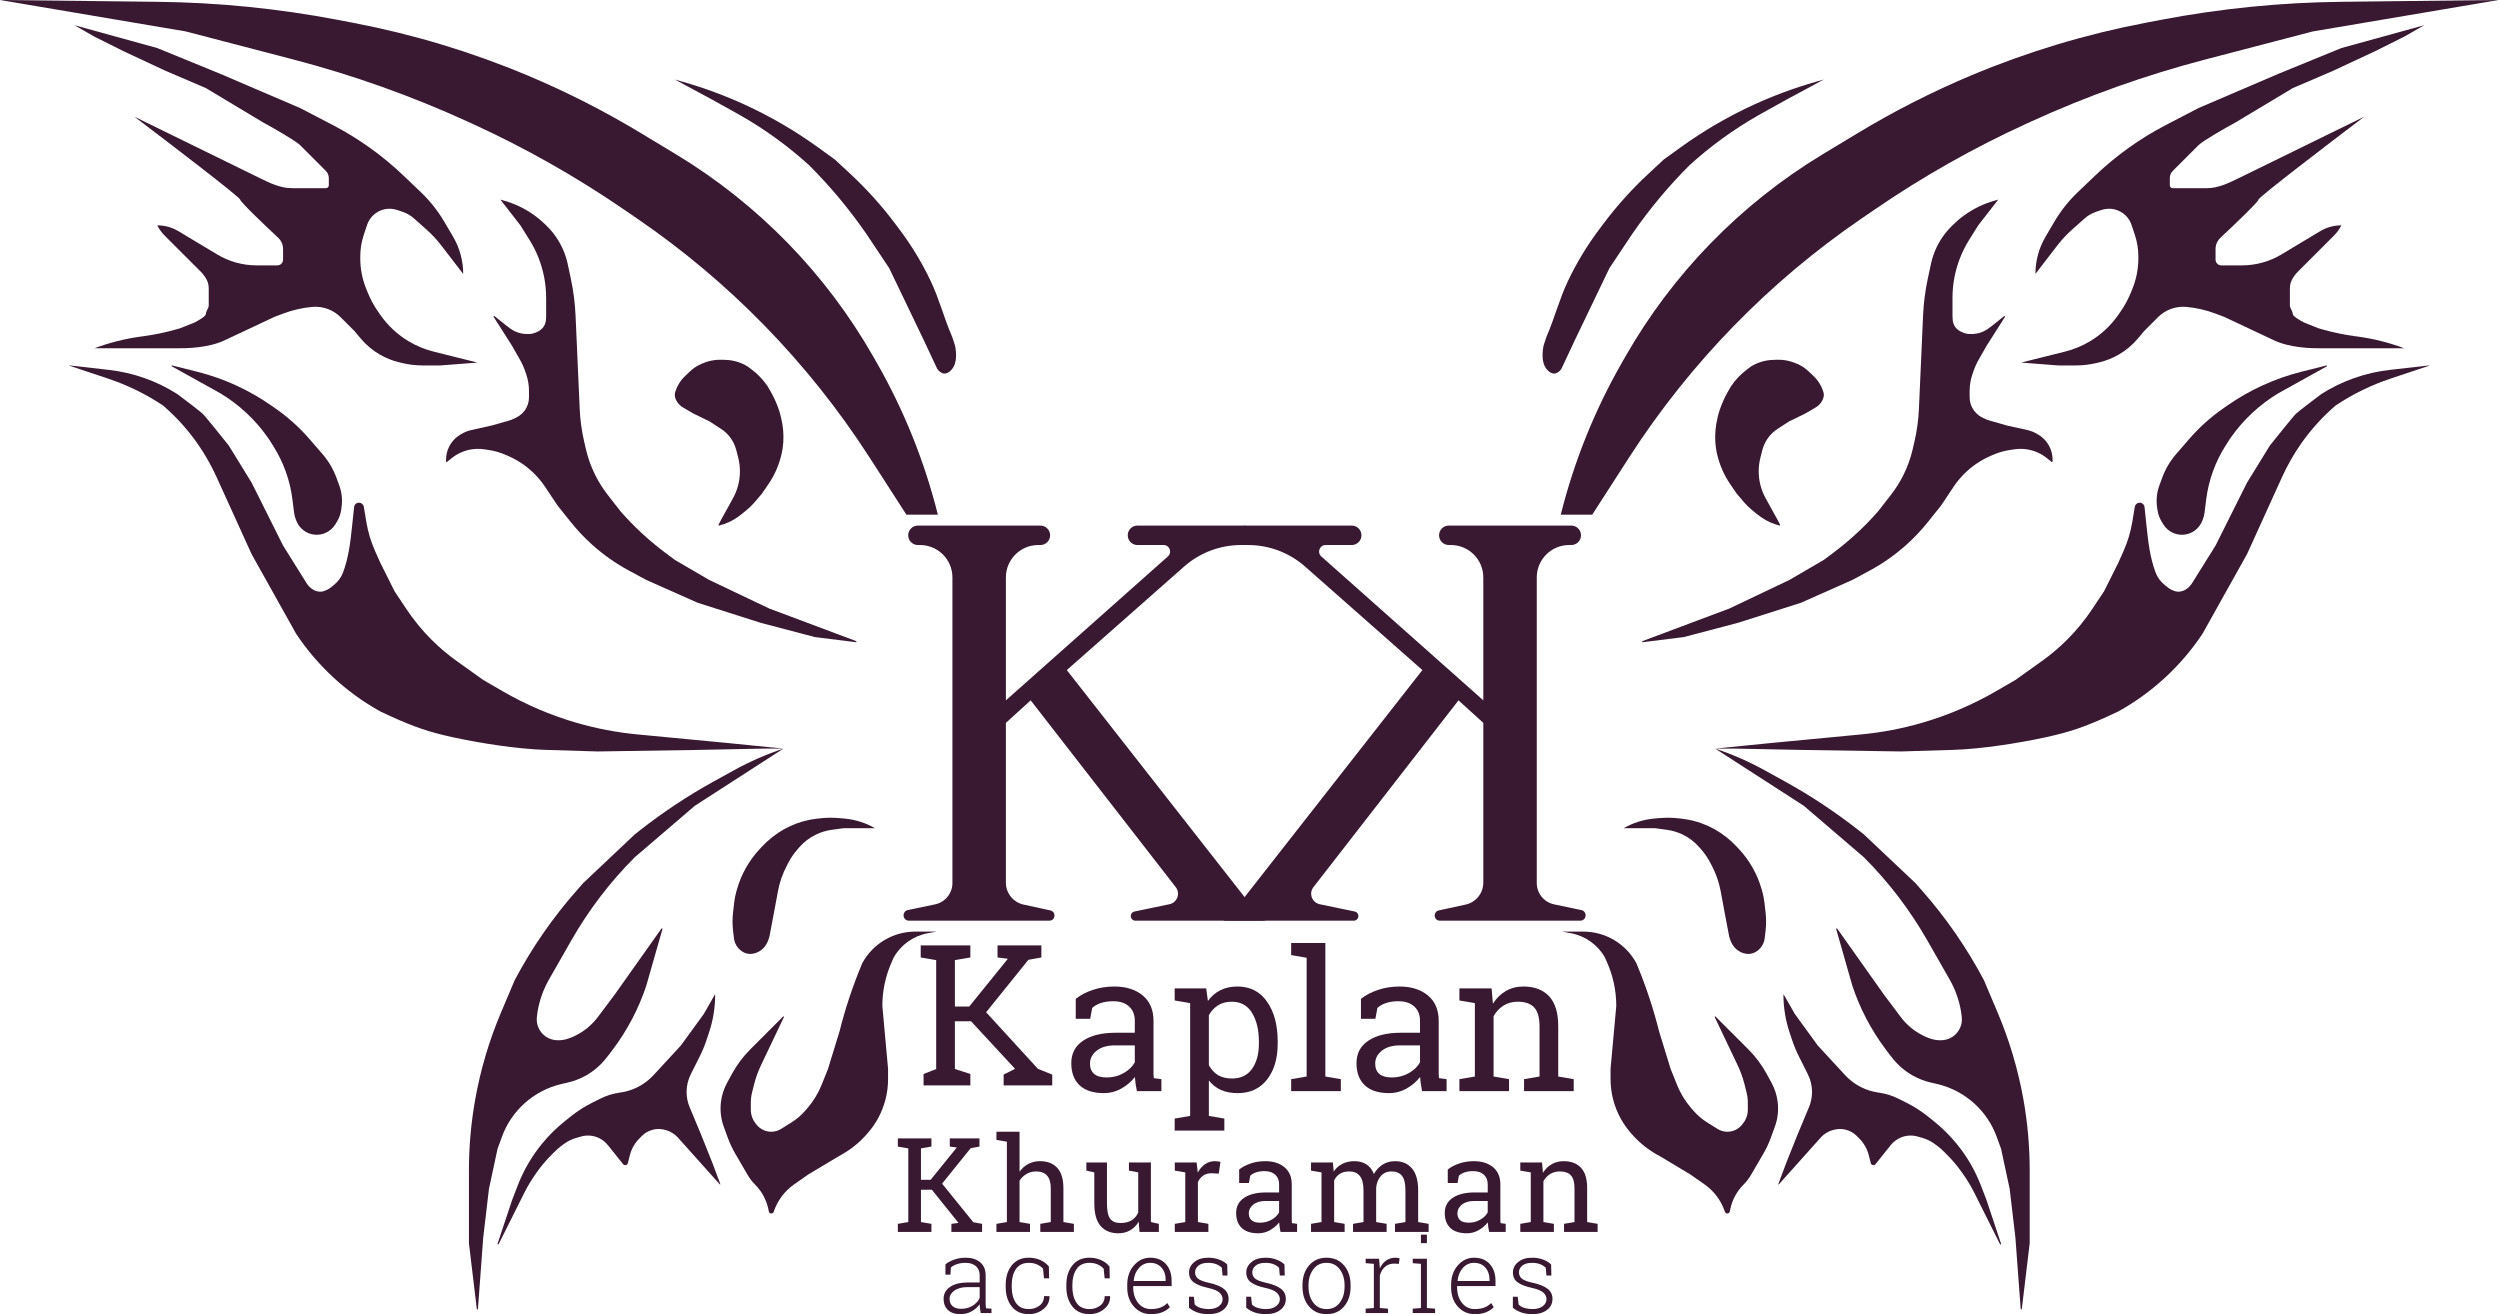<svg width="643" height="338" viewBox="0 0 643 338" fill="none" xmlns="http://www.w3.org/2000/svg">
<path d="M205.046 218.537L205.564 217.941C206.769 216.554 208.244 215.427 209.9 214.633C211.16 214.027 212.506 213.622 213.892 213.433L216.95 213.014H225.032C225.033 213.014 225.035 213.011 225.032 213.009C222.615 211.618 219.922 210.771 217.142 210.528L215.852 210.415C214.137 210.265 212.411 210.292 210.702 210.498L209.91 210.592C208.235 210.794 206.588 211.184 205.001 211.756C202.687 212.588 200.526 213.797 198.605 215.333L198.463 215.449C197.551 216.177 196.695 216.973 195.902 217.829L195.309 218.47C192.615 221.381 190.645 224.886 189.561 228.702L189.407 229.247C189.139 230.19 188.948 231.153 188.835 232.127L188.548 234.603C188.362 236.207 188.362 237.828 188.548 239.433L188.762 241.29C188.917 242.617 189.621 243.816 190.704 244.595C191.512 245.176 192.482 245.472 193.465 245.316L193.627 245.29C195.342 245.012 196.758 243.823 197.426 242.219L197.586 241.835C197.748 241.448 197.868 241.046 197.946 240.636L199.258 233.705C199.286 233.56 199.313 233.417 199.339 233.271C199.448 232.668 199.775 230.884 200.112 229.096C200.535 226.854 201.304 224.696 202.359 222.673L202.772 221.878C203.396 220.68 204.159 219.557 205.046 218.537Z" fill="#391832"/>
<path d="M192.981 269.888L201.415 261.454C201.516 261.354 201.681 261.47 201.619 261.6L195.75 273.923C194.974 275.555 194.361 277.261 193.922 279.015L193.435 280.964C193.221 281.826 193.11 282.709 193.11 283.598V285.422C193.11 286.709 193.549 287.956 194.352 288.961L194.614 289.287C195.524 290.424 196.901 291.086 198.355 291.086C199.254 291.086 200.134 290.833 200.895 290.358L203.567 288.688C204.923 287.84 206.142 286.791 207.183 285.576L207.732 284.936C209.251 283.165 210.468 281.155 211.334 278.988L212.967 274.907L215.908 265.346C217.378 259.472 219.285 253.715 221.614 248.124L221.792 247.696C224.513 242.71 229.739 239.606 235.419 239.606H240.913L238.658 240.017C234.959 240.689 231.746 242.961 229.881 246.225L229.33 247.468C227.755 251.013 226.94 254.849 226.94 258.727L228.411 274.907V277.55C228.411 281.122 227.502 284.635 225.766 287.757C225.081 288.993 224.27 290.156 223.351 291.229L223.108 291.512C221.264 293.663 219.065 295.481 216.604 296.887L215.173 297.705L207.819 302.117L204.27 304.601C201.799 306.331 199.95 308.81 198.997 311.67C198.789 312.293 197.895 312.247 197.752 311.607L197.568 310.781C197.06 308.485 195.905 306.383 194.243 304.719C193.491 303.968 192.84 303.123 192.304 302.207L189.141 296.782C188.358 295.44 187.696 294.028 187.164 292.566L186.155 289.792C185.41 287.743 185.162 285.545 185.433 283.382C185.647 281.67 186.181 280.012 187.008 278.497L188.265 276.191C189.529 273.876 191.116 271.753 192.981 269.888Z" fill="#391832"/>
<path d="M131.73 308.617L127.972 319.891C127.915 320.064 128.162 320.166 128.243 320.003L134.766 306.958C135.682 305.125 136.741 303.366 137.933 301.698L138.193 301.333C139.275 299.817 140.482 298.394 141.798 297.078L142.775 296.101C143.256 295.62 143.77 295.173 144.315 294.766L144.937 294.3C145.93 293.554 147.05 292.998 148.243 292.657L149.436 292.315C150.83 291.918 152.316 291.993 153.662 292.532C154.712 292.952 155.634 293.636 156.34 294.519L160.254 299.412C160.62 299.868 161.351 299.709 161.493 299.142L161.987 297.166C162.4 295.515 163.253 294.008 164.456 292.805L165.111 292.149C165.886 291.376 166.855 290.825 167.919 290.561C168.786 290.343 169.691 290.322 170.569 290.497L170.718 290.527C172.143 290.812 173.437 291.552 174.407 292.635L185.141 304.632C185.198 304.696 185.301 304.634 185.27 304.553L183.21 299.056L180.268 291.702L177.369 284.745C176.855 283.511 176.591 282.189 176.591 280.853C176.591 279.282 176.957 277.732 177.659 276.327L179.983 271.681C180.662 270.322 181.244 268.916 181.725 267.473L182.368 265.543C183.413 262.41 183.945 259.13 183.945 255.828C183.945 255.784 183.886 255.769 183.864 255.808L181.003 260.814L175.12 268.904L168.067 276.544C166.895 277.813 165.502 278.86 163.956 279.632C162.582 280.321 161.107 280.781 159.586 280.999L159.308 281.038C157.604 281.281 155.949 281.799 154.409 282.568L152.285 283.63C150.354 284.596 148.53 285.763 146.844 287.112L145.262 288.376C143.11 290.099 141.146 292.042 139.402 294.175C136.756 297.407 134.642 301.043 133.142 304.943L131.73 308.617Z" fill="#391832"/>
<path d="M120.609 319.767L122.635 336.647C122.657 336.823 122.914 336.817 122.927 336.641L124.286 318.297L125.757 305.794L127.963 295.498L129.09 292.402C130.281 289.122 132.254 286.182 134.837 283.835C137.562 281.356 140.88 279.619 144.471 278.791L146.039 278.429C147.707 278.044 149.311 277.416 150.798 276.567C152.718 275.47 154.412 274.02 155.793 272.294L156.645 271.23L157.682 269.847C161.38 264.917 164.256 259.425 166.205 253.579L170.381 238.965C170.427 238.805 170.215 238.703 170.119 238.839L158.116 255.786L153.772 261.578C152.276 263.572 150.336 265.192 148.105 266.307L147.718 266.501C147.296 266.711 146.859 266.892 146.412 267.041L146.002 267.177C145.258 267.426 144.478 267.552 143.694 267.552H143.423C142.925 267.552 142.428 267.483 141.948 267.346C139.402 266.618 137.767 264.143 138.095 261.516L138.259 260.198C138.746 257.28 139.746 254.471 141.214 251.901L144.878 245.49L146.995 241.785C151.447 233.994 156.918 226.831 163.264 220.485L178.708 207.248L201.506 192.539C197.102 194.007 192.842 195.874 188.778 198.115L183.582 200.983C176.912 204.664 170.55 208.878 164.559 213.584L163.264 214.602L150.026 227.104L148.354 228.999C142.136 236.045 136.774 243.803 132.376 252.109L128.842 260.463C125.815 267.619 123.596 275.089 122.232 282.737C121.152 288.781 120.609 294.909 120.609 301.048V303.588V319.767Z" fill="#391832"/>
<path d="M188.519 128.162L185.372 133.863L184.794 134.99C184.744 135.088 184.832 135.199 184.939 135.172C186.623 134.762 188.215 134.044 189.636 133.056C190.867 132.197 192.917 130.536 193.891 129.396L195.951 126.987L197.652 124.5C198.398 123.408 199.046 122.254 199.589 121.051C200.373 119.309 201.026 117.207 201.298 115.319C201.597 113.245 201.573 111.137 201.227 109.071C201.029 107.885 200.693 106.47 200.304 105.333C199.798 103.851 199.084 102.231 198.305 100.872L197.45 99.383C196.312 97.688 194.892 96.198 193.251 94.975L192.292 94.261C190.533 93.174 188.508 92.584 186.437 92.556L186.275 92.554C185.906 92.554 183.72 92.29 181.139 93.287C178.803 94.19 178.01 94.962 176.225 96.704L176.201 96.726C175.496 97.414 174.945 98.008 174.24 99.383C174.059 99.734 173.843 100.279 173.673 100.821C173.39 101.716 173.664 102.643 174.195 103.42C174.588 103.993 175.102 104.473 175.704 104.826L178.318 106.354L182.549 108.417L185.453 110.305C186.332 110.877 187.107 111.593 187.746 112.423C188.506 113.41 189.058 114.541 189.367 115.745L189.859 117.671C190.158 118.833 190.308 120.028 190.308 121.229C190.308 123.652 189.693 126.037 188.519 128.162Z" fill="#391832"/>
<path d="M40.448 12.361L19.121 6.478L24.269 9.419L31.623 13.096L42.654 18.244L52.95 22.657L67.659 31.482C70.355 32.953 76.043 36.189 77.219 37.365L83.813 43.959C84.301 44.446 84.573 45.106 84.573 45.796V47.661C84.573 48.067 84.244 48.397 83.838 48.397H80.896H75.013C72.041 48.397 69.249 46.999 66.581 45.692L34.565 30.011C43.635 36.876 61.775 50.75 61.775 51.338C61.775 51.899 67.992 57.831 71.55 61.149C71.896 61.472 72.18 61.85 72.391 62.273C72.664 62.82 72.807 63.423 72.807 64.035V65.311V66.782C72.807 67.594 72.148 68.253 71.336 68.253H69.13H66.004C64.174 68.253 62.354 67.999 60.594 67.496C58.937 67.022 57.35 66.334 55.872 65.447L45.912 59.471C44.262 58.481 42.373 57.957 40.448 57.957C40.935 58.931 41.576 59.821 42.346 60.591L51.753 69.998C52.06 70.305 52.336 70.642 52.577 71.004L52.87 71.442C53.402 72.239 53.686 73.177 53.686 74.136V76.343V78.549C53.686 79.284 52.95 80.02 52.95 80.755C52.95 81.344 50.989 82.472 50.009 82.962L46.332 84.432L45.37 84.707C42.583 85.503 39.741 86.096 36.868 86.478L36.381 86.543C32.242 87.096 28.179 88.114 24.269 89.58H31.623H41.919H45.596C47.802 89.58 53.686 89.58 58.098 87.374L70.6 81.491L72.891 80.632C75.275 79.737 77.769 79.168 80.306 78.937C83.01 78.692 85.684 79.659 87.604 81.579L88.251 82.226L91.192 85.168L92.719 86.999C94.141 88.707 95.857 90.145 97.786 91.247C99.267 92.093 100.856 92.732 102.51 93.146L103.127 93.299C104.97 93.76 106.861 93.993 108.76 93.993H113.255L122.815 93.257L116.932 91.787L111.53 90.436C109.26 89.869 107.088 88.968 105.081 87.765C102.228 86.053 99.766 83.759 97.858 81.032L97.309 80.248C96.177 78.63 95.234 76.888 94.501 75.054L94.145 74.164C93.166 71.717 92.663 69.105 92.663 66.469V65.947C92.663 64.064 92.967 62.195 93.562 60.409L94.415 57.85C94.714 56.953 95.217 56.138 95.886 55.47C97.516 53.839 99.928 53.27 102.116 53.999L103.515 54.465C104.603 54.829 105.608 55.408 106.466 56.172L109.697 59.044C111.085 60.278 112.355 61.64 113.486 63.112L119.138 70.459C119.138 67.088 118.237 63.779 116.528 60.874L114.274 57.041C112.623 54.233 110.588 51.668 108.232 49.419L103.778 45.167C98.356 39.992 92.23 35.611 85.58 32.153L77.219 27.805L56.627 18.98L40.448 12.361Z" fill="#391832"/>
<path d="M175.717 21.067L173.56 20.451L183.12 25.599L189.739 29.276L190.542 29.735C196.852 33.34 202.747 37.626 208.124 42.513C213.506 47.895 218.394 53.751 222.725 60.009L222.833 60.163L228.716 68.989L237.541 87.374L240.814 94.352C241.073 95.062 241.608 95.637 242.299 95.945C242.986 96.249 243.645 96.02 244.226 95.564C246.144 94.053 246.11 91.239 245.631 88.845L244.895 86.639C242.689 81.491 241.59 76.966 239.411 72.364C237.19 67.674 234.503 63.22 231.389 59.069L230.231 57.525C226.776 52.919 222.917 48.632 218.698 44.715L214.743 41.042L210.384 37.893C204.48 33.629 198.171 29.954 191.549 26.919C186.428 24.572 181.134 22.616 175.717 21.067Z" fill="#391832"/>
<path d="M0 0L40.605 0.466C56.159 0.644 71.667 2.203 86.946 5.124L90.895 5.88C106.251 8.815 121.258 13.346 135.671 19.4C145.718 23.62 155.445 28.567 164.774 34.2L173.805 39.653C184.383 46.039 194.1 53.758 202.715 62.618C211.19 71.336 218.532 81.089 224.564 91.647L225.541 93.354C232.527 105.583 237.803 118.712 241.218 132.376H233.129L223.617 117.615C215.761 105.423 206.698 94.053 196.566 83.673C186.646 73.511 175.75 64.351 164.034 56.323L160.428 53.852C148.123 45.421 135.119 38.062 121.556 31.855L120.397 31.326C105.858 24.672 90.767 19.297 75.296 15.261L47.803 8.088L0 0Z" fill="#391832"/>
<path d="M133.847 57.957L128.699 51.338L129.734 51.634C132.455 52.412 135.023 53.651 137.327 55.295L137.468 55.396C138.484 56.122 139.439 56.931 140.321 57.813L140.776 58.267C142.514 60.006 143.904 62.059 144.874 64.32C145.365 65.469 145.746 66.662 146.008 67.884L146.8 71.585C147.479 74.751 147.892 77.969 148.036 81.204L149.101 105.177C149.227 108.011 149.611 110.827 150.25 113.592L150.689 115.5C151.226 117.823 152.035 120.075 153.103 122.208C153.991 123.985 155.053 125.67 156.273 127.238L159.587 131.499C163.009 135.41 166.83 138.955 170.988 142.073L173.56 144.002L182.385 149.149L197.828 156.504L220.193 164.89C220.356 164.951 220.296 165.195 220.122 165.174L209.595 163.858L195.622 160.181L179.443 155.033L166.205 149.149L161.825 146.79C158.383 144.938 155.177 142.681 152.272 140.066C150.288 138.28 148.452 136.335 146.786 134.251L143.407 130.029L140.199 125.216C139.398 124.014 138.48 122.895 137.461 121.876C135.557 119.972 133.322 118.437 130.862 117.344L130.212 117.056C128.721 116.392 127.144 115.938 125.526 115.707L124.466 115.555C123.371 115.4 122.261 115.413 121.171 115.594C119.356 115.897 117.648 116.659 116.211 117.809L114.968 118.803C114.87 118.881 114.726 118.812 114.726 118.687V118.231C114.726 117.279 114.907 116.336 115.261 115.454C115.869 113.936 116.956 112.658 118.357 111.818L118.678 111.625C119.471 111.15 120.333 110.806 121.234 110.605L126.493 109.437L130.951 108.163C131.41 108.032 131.855 107.858 132.282 107.645L132.86 107.355C133.978 106.797 134.884 105.89 135.443 104.773C135.844 103.971 136.053 103.087 136.053 102.19V100.503C136.053 99.113 135.829 97.733 135.39 96.415L135.14 95.665C134.769 94.553 134.289 93.48 133.707 92.463L131.64 88.845L126.968 81.502C126.878 81.361 127.054 81.204 127.184 81.308L130.17 83.697L131.183 84.457C132.435 85.396 133.957 85.903 135.521 85.903H136.14C137.046 85.903 138.277 85.428 138.996 84.879C140.157 83.996 140.466 82.859 140.466 81.4V77.814V76.608C140.466 73.033 139.783 69.49 138.456 66.17C137.836 64.62 137.078 63.129 136.194 61.712L133.847 57.957Z" fill="#391832"/>
<path d="M50.603 95.579L44.275 93.997C44.139 93.963 44.065 94.15 44.188 94.218L56.631 101.131C61.479 104.04 65.661 107.938 68.903 112.57L69.133 112.898L70.233 114.626C72.898 118.815 74.6 123.542 75.216 128.47L75.645 131.9C75.716 132.467 75.859 133.022 76.071 133.553L76.257 134.018C76.869 135.549 78.124 136.731 79.688 137.253C80.945 137.673 82.315 137.63 83.546 137.137C84.689 136.68 85.655 135.859 86.288 134.804L86.692 134.132C87.237 133.222 87.596 132.213 87.746 131.163L87.847 130.455C88.114 128.584 87.916 126.677 87.27 124.901L86.561 122.951C85.735 120.68 84.501 118.581 82.919 116.754L79.585 112.908C77.039 109.971 74.141 107.358 70.957 105.129L69.859 104.361C64.031 100.281 57.505 97.304 50.603 95.579Z" fill="#391832"/>
<path d="M27.754 97.361L17.65 93.993C18.122 93.993 17.837 93.993 27.967 95.133C34.236 95.839 40.274 97.96 45.596 101.347C47.557 102.818 51.627 105.907 52.215 106.495C52.803 107.083 56.873 112.133 58.834 114.585L64.717 124.145L72.807 140.324L78.968 150.182C80.896 152.827 83.103 152.091 83.103 152.091C83.103 152.091 84.231 151.778 84.951 151.201L85.898 150.442C86.957 149.597 87.766 148.48 88.242 147.211C89.682 143.372 90.146 139.236 90.575 135.159L91.073 130.424C91.141 129.781 91.683 129.293 92.329 129.293C92.946 129.293 93.473 129.739 93.574 130.348L94.231 134.287C94.655 136.831 95.4 139.311 96.447 141.669L97.811 144.737L101.488 152.091L104.543 156.674C106.424 159.495 108.579 162.124 110.977 164.521C112.983 166.528 115.151 168.363 117.459 170.012L124.286 174.889L129.331 177.81C135.262 181.243 141.585 183.948 148.164 185.868C153.316 187.371 158.598 188.383 163.942 188.892L186.797 191.069L201.506 192.539H196.358L177.972 192.907L153.703 193.275L140.285 192.869C133.07 192.65 123.423 191.139 116.372 189.599C110.206 188.252 106.616 186.975 100.854 184.398C99.684 183.875 98.614 183.381 97.811 182.979C89.112 178.146 81.694 171.305 76.174 163.026L64.717 142.531L55.659 122.604C54.346 119.715 52.759 116.923 50.953 114.314C48.391 110.613 45.337 107.219 41.919 104.289C37.526 101.36 32.762 99.031 27.754 97.361Z" fill="#391832"/>
<path d="M437.602 218.537L437.084 217.941C435.881 216.554 434.404 215.427 432.748 214.633C431.489 214.027 430.141 213.622 428.756 213.433L425.698 213.014H417.617C417.614 213.014 417.614 213.011 417.616 213.009C420.034 211.618 422.725 210.771 425.505 210.528L426.795 210.415C428.512 210.265 430.237 210.292 431.946 210.498L432.737 210.592C434.413 210.794 436.06 211.184 437.647 211.756C439.962 212.588 442.123 213.797 444.042 215.333L444.187 215.449C445.097 216.177 445.953 216.973 446.746 217.829L447.339 218.47C450.033 221.381 452.003 224.886 453.087 228.702L453.243 229.247C453.51 230.19 453.701 231.153 453.813 232.127L454.1 234.603C454.287 236.207 454.287 237.828 454.1 239.433L453.885 241.29C453.732 242.617 453.028 243.816 451.945 244.595C451.138 245.176 450.167 245.472 449.184 245.316L449.023 245.29C447.306 245.012 445.89 243.823 445.222 242.219L445.062 241.835C444.9 241.448 444.781 241.046 444.703 240.636L443.389 233.705C443.363 233.56 443.336 233.417 443.31 233.271C443.2 232.668 442.875 230.884 442.536 229.096C442.114 226.854 441.343 224.696 440.29 222.673L439.875 221.878C439.252 220.68 438.488 219.557 437.602 218.537Z" fill="#391832"/>
<path d="M449.666 269.888L441.232 261.454C441.132 261.354 440.968 261.47 441.028 261.6L446.897 273.923C447.675 275.555 448.286 277.261 448.725 279.015L449.212 280.964C449.428 281.826 449.537 282.709 449.537 283.598V285.422C449.537 286.709 449.098 287.956 448.295 288.961L448.033 289.287C447.124 290.424 445.748 291.086 444.292 291.086C443.394 291.086 442.513 290.833 441.753 290.358L439.08 288.688C437.724 287.84 436.505 286.791 435.464 285.576L434.915 284.936C433.397 283.165 432.179 281.155 431.313 278.988L429.68 274.907L426.739 265.346C425.269 259.472 423.363 253.715 421.033 248.124L420.855 247.696C418.136 242.71 412.908 239.606 407.228 239.606H401.734L403.991 240.017C407.688 240.689 410.901 242.961 412.766 246.225L413.317 247.468C414.892 251.013 415.707 254.849 415.707 258.727L414.236 274.907V277.55C414.236 281.122 415.147 284.635 416.881 287.757C417.568 288.993 418.377 290.156 419.296 291.229L419.54 291.512C421.383 293.663 423.584 295.481 426.043 296.887L427.474 297.705L434.828 302.117L438.377 304.601C440.848 306.331 442.697 308.81 443.65 311.67C443.858 312.293 444.752 312.247 444.895 311.607L445.079 310.781C445.589 308.485 446.742 306.383 448.406 304.719C449.156 303.968 449.807 303.123 450.343 302.207L453.506 296.782C454.29 295.44 454.952 294.028 455.483 292.566L456.492 289.792C457.238 287.743 457.485 285.545 457.214 283.382C457.001 281.67 456.466 280.012 455.641 278.497L454.382 276.191C453.12 273.876 451.531 271.753 449.666 269.888Z" fill="#391832"/>
<path d="M510.916 308.617L514.674 319.891C514.733 320.064 514.486 320.166 514.404 320.003L507.882 306.958C506.964 305.125 505.907 303.366 504.715 301.698L504.453 301.333C503.371 299.817 502.166 298.394 500.848 297.078L499.873 296.101C499.392 295.62 498.878 295.173 498.333 294.766L497.711 294.3C496.718 293.554 495.596 292.998 494.403 292.657L493.21 292.315C491.817 291.918 490.33 291.993 488.985 292.532C487.934 292.952 487.012 293.636 486.306 294.519L482.392 299.412C482.026 299.868 481.295 299.709 481.154 299.142L480.66 297.166C480.248 295.515 479.393 294.008 478.19 292.805L477.536 292.149C476.76 291.376 475.791 290.825 474.729 290.561C473.86 290.343 472.955 290.322 472.079 290.497L471.929 290.527C470.503 290.812 469.209 291.552 468.24 292.635L457.507 304.632C457.45 304.696 457.345 304.634 457.376 304.553L459.437 299.056L462.379 291.702L465.278 284.745C465.792 283.511 466.056 282.189 466.056 280.853C466.056 279.282 465.691 277.732 464.988 276.327L462.665 271.681C461.984 270.322 461.402 268.916 460.922 267.473L460.278 265.543C459.234 262.41 458.701 259.13 458.701 255.828C458.701 255.784 458.76 255.769 458.782 255.808L461.643 260.814L467.526 268.904L474.579 276.544C475.751 277.813 477.144 278.86 478.69 279.632C480.064 280.321 481.541 280.781 483.062 280.999L483.338 281.038C485.043 281.281 486.697 281.799 488.239 282.568L490.363 283.63C492.293 284.596 494.116 285.763 495.803 287.112L497.385 288.376C499.536 290.099 501.5 292.042 503.246 294.175C505.892 297.407 508.004 301.043 509.504 304.943L510.916 308.617Z" fill="#391832"/>
<path d="M522.037 319.767L520.012 336.647C519.992 336.823 519.733 336.817 519.719 336.641L518.36 318.297L516.89 305.794L514.683 295.498L513.558 292.402C512.365 289.122 510.393 286.182 507.811 283.835C505.085 281.356 501.766 279.619 498.176 278.791L496.608 278.429C494.94 278.044 493.337 277.416 491.85 276.567C489.929 275.47 488.235 274.02 486.853 272.294L486.002 271.23L484.965 269.847C481.269 264.917 478.39 259.425 476.441 253.579L472.266 238.965C472.22 238.805 472.432 238.703 472.527 238.839L484.531 255.786L488.876 261.578C490.372 263.572 492.312 265.192 494.542 266.307L494.93 266.501C495.35 266.711 495.787 266.892 496.234 267.041L496.646 267.177C497.389 267.426 498.169 267.552 498.953 267.552H499.223C499.722 267.552 500.219 267.483 500.698 267.346C503.244 266.618 504.882 264.143 504.552 261.516L504.387 260.198C503.902 257.28 502.9 254.471 501.432 251.901L497.769 245.49L495.652 241.785C491.2 233.994 485.728 226.831 479.383 220.485L463.939 207.248L441.141 192.539C445.545 194.007 449.804 195.874 453.87 198.115L459.066 200.983C465.737 204.664 472.098 208.878 478.087 213.584L479.383 214.602L492.621 227.104L494.293 228.999C500.51 236.045 505.874 243.803 510.271 252.109L513.805 260.463C516.834 267.619 519.05 275.089 520.417 282.737C521.495 288.781 522.037 294.909 522.037 301.048V303.588V319.767Z" fill="#391832"/>
<path d="M454.127 128.162L457.276 133.863L457.854 134.99C457.904 135.088 457.814 135.199 457.708 135.172C456.024 134.762 454.431 134.044 453.012 133.056C451.779 132.197 449.729 130.536 448.755 129.396L446.696 126.987L444.996 124.5C444.249 123.408 443.601 122.254 443.059 121.051C442.273 119.309 441.62 117.207 441.348 115.319C441.05 113.245 441.075 111.137 441.419 109.071C441.617 107.885 441.954 106.47 442.342 105.333C442.848 103.851 443.562 102.231 444.341 100.872L445.196 99.383C446.334 97.688 447.754 96.198 449.395 94.975L450.354 94.261C452.113 93.174 454.139 92.584 456.211 92.556L456.371 92.554C456.742 92.554 458.926 92.29 461.508 93.287C463.845 94.19 464.636 94.962 466.423 96.704L466.445 96.726C467.15 97.414 467.701 98.008 468.407 99.383C468.587 99.734 468.803 100.279 468.975 100.821C469.257 101.716 468.982 102.643 468.451 103.42C468.059 103.993 467.544 104.473 466.942 104.826L464.329 106.354L460.097 108.417L457.194 110.305C456.314 110.877 455.539 111.593 454.9 112.423C454.14 113.41 453.59 114.541 453.281 115.745L452.787 117.671C452.488 118.833 452.338 120.028 452.338 121.229C452.338 123.652 452.953 126.037 454.127 128.162Z" fill="#391832"/>
<path d="M602.198 12.361L623.526 6.478L618.378 9.419L611.024 13.096L599.992 18.244L589.696 22.657L574.988 31.482C572.292 32.953 566.604 36.189 565.427 37.365L558.834 43.959C558.347 44.446 558.073 45.106 558.073 45.796V47.661C558.073 48.067 558.403 48.397 558.809 48.397H561.75H567.634C570.606 48.397 573.398 46.999 576.066 45.692L608.082 30.011C599.013 36.876 580.871 50.75 580.871 51.338C580.871 51.899 574.655 57.831 571.096 61.149C570.75 61.472 570.468 61.85 570.256 62.273C569.983 62.82 569.84 63.423 569.84 64.035V65.311V66.782C569.84 67.594 570.499 68.253 571.311 68.253H573.517H576.643C578.472 68.253 580.293 67.999 582.052 67.496C583.71 67.022 585.297 66.334 586.775 65.447L596.734 59.471C598.386 58.481 600.275 57.957 602.198 57.957C601.712 58.931 601.07 59.821 600.301 60.591L590.894 69.998C590.588 70.305 590.311 70.642 590.07 71.004L589.777 71.442C589.245 72.239 588.961 73.177 588.961 74.136V76.343V78.549C588.961 79.284 589.696 80.02 589.696 80.755C589.696 81.344 591.658 82.472 592.638 82.962L596.315 84.432L597.277 84.707C600.064 85.503 602.906 86.096 605.78 86.478L606.267 86.543C610.406 87.096 614.468 88.114 618.378 89.58H611.024H600.728H597.051C594.844 89.58 588.961 89.58 584.548 87.374L572.046 81.491L569.756 80.632C567.372 79.737 564.877 79.168 562.342 78.937C559.637 78.692 556.964 79.659 555.043 81.579L554.396 82.226L551.454 85.168L549.929 86.999C548.507 88.707 546.79 90.145 544.861 91.247C543.381 92.093 541.791 92.732 540.138 93.146L539.521 93.299C537.678 93.76 535.785 93.993 533.887 93.993H529.392L519.831 93.257L525.715 91.787L531.117 90.436C533.386 89.869 535.559 88.968 537.565 87.765C540.419 86.053 542.881 83.759 544.79 81.032L545.339 80.248C546.471 78.63 547.412 76.888 548.146 75.054L548.502 74.164C549.48 71.717 549.984 69.105 549.984 66.469V65.947C549.984 64.064 549.681 62.195 549.085 60.409L548.232 57.85C547.933 56.953 547.43 56.138 546.761 55.47C545.131 53.839 542.719 53.27 540.53 53.999L539.132 54.465C538.043 54.829 537.04 55.408 536.181 56.172L532.95 59.044C531.561 60.278 530.293 61.64 529.161 63.112L523.508 70.459C523.508 67.088 524.41 63.779 526.119 60.874L528.374 57.041C530.026 54.233 532.058 51.668 534.415 49.419L538.87 45.167C544.291 39.992 550.417 35.611 557.067 32.153L565.427 27.805L586.019 18.98L602.198 12.361Z" fill="#391832"/>
<path d="M466.931 21.067L469.087 20.451L459.527 25.599L452.908 29.276L452.105 29.735C445.795 33.34 439.9 37.626 434.523 42.513C429.141 47.895 424.255 53.751 419.921 60.009L419.814 60.163L413.931 68.989L405.106 87.374L401.833 94.352C401.576 95.062 401.039 95.637 400.347 95.945C399.661 96.249 399.002 96.02 398.422 95.564C396.503 94.053 396.538 91.239 397.016 88.845L397.751 86.639C399.958 81.491 401.056 76.966 403.236 72.364C405.457 67.674 408.146 63.22 411.26 59.069L412.417 57.525C415.871 52.919 419.73 48.632 423.949 44.715L427.904 41.042L432.263 37.893C438.169 33.629 444.476 29.954 451.097 26.919C456.22 24.572 461.513 22.616 466.931 21.067Z" fill="#391832"/>
<path d="M642.647 0L602.043 0.466C586.488 0.644 570.98 2.203 555.701 5.124L551.751 5.88C536.397 8.815 521.39 13.346 506.976 19.4C496.929 23.62 487.202 28.567 477.872 34.2L468.841 39.653C458.263 46.039 448.547 53.758 439.933 62.618C431.457 71.336 424.116 81.089 418.083 91.647L417.107 93.354C410.12 105.583 404.844 118.712 401.428 132.376H409.518L419.03 117.615C426.887 105.423 435.949 94.053 446.08 83.673C456.001 73.511 466.897 64.351 478.612 56.323L482.22 53.852C494.524 45.421 507.529 38.062 521.092 31.855L522.249 31.326C536.789 24.672 551.879 19.297 567.351 15.261L594.844 8.088L642.647 0Z" fill="#391832"/>
<path d="M508.8 57.957L513.948 51.338L512.912 51.634C510.191 52.412 507.623 53.651 505.32 55.295L505.179 55.396C504.162 56.122 503.209 56.931 502.327 57.813L501.872 58.267C500.133 60.006 498.742 62.059 497.773 64.32C497.282 65.469 496.902 66.662 496.64 67.884L495.847 71.585C495.168 74.751 494.755 77.969 494.611 81.204L493.546 105.177C493.419 108.011 493.035 110.827 492.397 113.592L491.957 115.5C491.422 117.823 490.611 120.075 489.545 122.208C488.657 123.985 487.595 125.67 486.374 127.238L483.06 131.499C479.637 135.41 475.816 138.955 471.658 142.073L469.087 144.002L460.262 149.149L444.818 156.504L422.455 164.89C422.292 164.951 422.351 165.195 422.524 165.174L433.051 163.858L447.024 160.181L463.204 155.033L476.441 149.149L480.821 146.79C484.263 144.938 487.471 142.681 490.376 140.066C492.359 138.28 494.194 136.335 495.862 134.251L499.239 130.029L502.449 125.216C503.249 124.014 504.167 122.895 505.187 121.876C507.089 119.972 509.325 118.437 511.784 117.344L512.434 117.056C513.927 116.392 515.504 115.938 517.12 115.707L518.181 115.555C519.275 115.4 520.386 115.413 521.475 115.594C523.29 115.897 524.998 116.659 526.435 117.809L527.679 118.803C527.777 118.881 527.921 118.812 527.921 118.687V118.231C527.921 117.279 527.74 116.336 527.387 115.454C526.779 113.936 525.691 112.658 524.289 111.818L523.969 111.625C523.177 111.15 522.314 110.806 521.412 110.605L516.154 109.437L511.696 108.163C511.237 108.032 510.791 107.858 510.365 107.645L509.787 107.355C508.669 106.797 507.763 105.89 507.204 104.773C506.802 103.971 506.593 103.087 506.593 102.19V100.503C506.593 99.113 506.818 97.733 507.257 96.415L507.507 95.665C507.878 94.553 508.357 93.48 508.939 92.463L511.006 88.845L515.679 81.502C515.769 81.361 515.594 81.204 515.463 81.308L512.477 83.697L511.463 84.457C510.212 85.396 508.689 85.903 507.126 85.903H506.507C505.601 85.903 504.371 85.428 503.65 84.879C502.49 83.996 502.181 82.859 502.181 81.4V77.814V76.608C502.181 73.033 502.863 69.49 504.192 66.17C504.811 64.62 505.568 63.129 506.452 61.712L508.8 57.957Z" fill="#391832"/>
<path d="M592.044 95.579L598.373 93.997C598.508 93.963 598.582 94.15 598.46 94.218L586.016 101.131C581.168 104.04 576.987 107.938 573.743 112.57L573.514 112.898L572.414 114.626C569.749 118.815 568.047 123.542 567.431 128.47L567.003 131.9C566.932 132.467 566.788 133.022 566.576 133.553L566.389 134.018C565.777 135.549 564.523 136.731 562.959 137.253C561.702 137.673 560.332 137.63 559.101 137.137C557.958 136.68 556.992 135.859 556.36 134.804L555.955 134.132C555.409 133.222 555.052 132.213 554.902 131.163L554.8 130.455C554.533 128.584 554.731 126.677 555.377 124.901L556.086 122.951C556.911 120.68 558.147 118.581 559.728 116.754L563.062 112.908C565.608 109.971 568.506 107.358 571.69 105.129L572.787 104.361C578.616 100.281 585.142 97.304 592.044 95.579Z" fill="#391832"/>
<path d="M614.893 97.361L624.997 93.993C624.524 93.993 624.811 93.993 614.68 95.133C608.411 95.839 602.374 97.96 597.051 101.347C595.09 102.818 591.02 105.907 590.432 106.495C589.843 107.083 585.775 112.133 583.813 114.585L577.93 124.145L569.84 140.324L563.68 150.182C561.75 152.827 559.544 152.091 559.544 152.091C559.544 152.091 558.416 151.778 557.697 151.201L556.749 150.442C555.69 149.597 554.881 148.48 554.405 147.211C552.965 143.372 552.502 139.236 552.072 135.159L551.573 130.424C551.506 129.781 550.965 129.293 550.319 129.293C549.701 129.293 549.175 129.739 549.073 130.348L548.417 134.287C547.992 136.831 547.248 139.311 546.2 141.669L544.836 144.737L541.158 152.091L538.103 156.674C536.222 159.495 534.067 162.124 531.67 164.521C529.665 166.528 527.497 168.363 525.189 170.012L518.36 174.889L513.317 177.81C507.385 181.243 501.062 183.948 494.484 185.868C489.332 187.371 484.049 188.383 478.705 188.892L455.85 191.069L441.141 192.539H446.289L464.675 192.907L488.944 193.275L502.363 192.869C509.576 192.65 519.224 191.139 526.275 189.599C532.442 188.252 536.033 186.975 541.792 184.398C542.963 183.875 544.034 183.381 544.836 182.979C553.536 178.146 560.953 171.305 566.473 163.026L577.93 142.531L586.988 122.604C588.3 119.715 589.889 116.923 591.694 114.314C594.256 110.613 597.311 107.219 600.728 104.289C605.121 101.36 609.885 99.031 614.893 97.361Z" fill="#391832"/>
<path d="M237.541 276.228L240.786 274.951V246.943L236.806 246.259V243.159H249.577V246.259L245.597 246.943V258.883H249.283L259.222 246.602L256.561 246.259V243.159H267.842V246.259L264.496 246.869L253.629 260.35L266.958 274.907L270.635 276.378V279.169H258.133V276.378L261.075 274.907L249.748 262.669H245.597V274.951L249.577 276.228V279.169H237.541V276.228Z" fill="#391832"/>
<path d="M292.41 280.64C292.263 279.924 292.149 279.281 292.067 278.712C291.986 278.143 291.929 277.572 291.896 277.003C290.968 278.191 289.805 279.184 288.405 279.981C287.02 280.762 285.539 281.153 283.961 281.153C281.209 281.153 279.118 280.486 277.685 279.152C276.252 277.8 275.536 275.904 275.536 273.462C275.536 270.955 276.545 269.026 278.565 267.675C280.599 266.307 283.383 265.623 286.915 265.623H291.871V262.547C291.871 261 291.383 259.779 290.406 258.883C289.43 257.973 288.071 257.517 286.329 257.517C285.125 257.517 284.058 257.671 283.13 257.98C282.218 258.289 281.478 258.713 280.908 259.25L280.396 262.034H276.683V256.906C277.888 255.946 279.346 255.181 281.055 254.61C282.764 254.025 284.62 253.732 286.622 253.732C289.618 253.732 292.043 254.497 293.898 256.027C295.754 257.557 296.682 259.747 296.682 262.596V275.317C296.682 275.66 296.682 275.994 296.682 276.319C296.699 276.644 296.724 276.97 296.756 277.295L298.709 277.565V280.64H292.41ZM284.669 277.125C286.264 277.125 287.721 276.742 289.04 275.977C290.358 275.211 291.302 274.292 291.871 273.218V268.87H286.744C284.774 268.87 283.211 269.326 282.056 270.238C280.916 271.15 280.347 272.258 280.347 273.559C280.347 274.715 280.705 275.602 281.421 276.222C282.137 276.823 283.22 277.125 284.669 277.125Z" fill="#391832"/>
<path d="M302.128 287.697L306.108 287.013V258.005L302.128 257.321V254.221H310.235L310.675 257.443C311.553 256.239 312.619 255.319 313.872 254.684C315.143 254.049 316.608 253.732 318.269 253.732C321.54 253.732 324.08 255.034 325.886 257.639C327.71 260.228 328.622 263.653 328.622 267.919V268.432C328.622 272.242 327.71 275.317 325.886 277.662C324.064 279.99 321.549 281.153 318.342 281.153C316.714 281.153 315.281 280.884 314.044 280.347C312.824 279.794 311.781 278.981 310.919 277.906V287.013L314.899 287.697V290.799H302.128V287.697ZM323.787 267.919C323.787 264.906 323.2 262.441 322.028 260.52C320.857 258.599 319.114 257.639 316.804 257.639C315.436 257.639 314.264 257.948 313.287 258.567C312.31 259.185 311.52 260.032 310.919 261.106V273.974C311.52 275.066 312.301 275.911 313.262 276.514C314.24 277.1 315.436 277.392 316.852 277.392C319.131 277.392 320.857 276.563 322.028 274.902C323.2 273.242 323.787 271.085 323.787 268.432V267.919Z" fill="#391832"/>
<path d="M332.089 245.649V242.548H340.88V276.881L344.86 277.564V280.64H332.089V277.564L336.069 276.881V246.333L332.089 245.649Z" fill="#391832"/>
<path d="M365.762 280.64C365.615 279.924 365.502 279.281 365.419 278.712C365.339 278.143 365.281 277.572 365.249 277.003C364.321 278.191 363.157 279.184 361.757 279.981C360.373 280.762 358.892 281.153 357.314 281.153C354.562 281.153 352.47 280.486 351.038 279.152C349.605 277.8 348.889 275.904 348.889 273.462C348.889 270.955 349.898 269.026 351.917 267.675C353.951 266.307 356.736 265.623 360.267 265.623H365.225V262.547C365.225 261 364.737 259.779 363.759 258.883C362.782 257.973 361.423 257.517 359.682 257.517C358.477 257.517 357.411 257.671 356.483 257.98C355.571 258.289 354.831 258.713 354.26 259.25L353.748 262.034H350.036V256.906C351.241 255.946 352.698 255.181 354.407 254.61C356.116 254.025 357.973 253.732 359.974 253.732C362.971 253.732 365.396 254.497 367.252 256.027C369.107 257.557 370.035 259.747 370.035 262.596V275.317C370.035 275.66 370.035 275.994 370.035 276.319C370.051 276.644 370.076 276.97 370.109 277.295L372.062 277.565V280.64H365.762ZM358.021 277.125C359.617 277.125 361.073 276.742 362.393 275.977C363.71 275.211 364.655 274.292 365.225 273.218V268.87H360.097C358.127 268.87 356.565 269.326 355.409 270.238C354.269 271.15 353.7 272.258 353.7 273.559C353.7 274.715 354.057 275.602 354.774 276.222C355.49 276.823 356.572 277.125 358.021 277.125Z" fill="#391832"/>
<path d="M375.358 277.565L379.338 276.881V258.005L375.358 257.321V254.221H383.636L383.979 258.151C384.857 256.752 385.956 255.67 387.275 254.903C388.609 254.122 390.124 253.732 391.817 253.732C394.666 253.732 396.871 254.571 398.434 256.246C399.996 257.907 400.777 260.479 400.777 263.964V276.881L404.759 277.565V280.64H391.988V277.565L395.968 276.881V264.061C395.968 261.732 395.504 260.081 394.576 259.104C393.664 258.127 392.264 257.639 390.375 257.639C388.991 257.639 387.763 257.973 386.688 258.639C385.631 259.307 384.783 260.219 384.149 261.375V276.881L388.129 277.565V280.64H375.358V277.565Z" fill="#391832"/>
<path d="M230.922 314.772L233.616 314.311V295.365L230.922 294.901V292.804H239.562V294.901L236.869 295.365V303.441H239.364L246.087 295.132L244.285 294.901V292.804H251.917V294.901L249.654 295.315L242.304 304.432L250.332 314.361L252.594 314.772V316.855H244.698V314.772L246.533 314.541L239.677 306.002H236.869V314.311L239.562 314.772V316.855H230.922V314.772Z" fill="#391832"/>
<path d="M256.282 314.772L258.973 314.311V293.647L256.282 293.183V291.086H262.228V301.36C262.844 300.501 263.599 299.834 264.49 299.361C265.383 298.889 266.373 298.652 267.464 298.652C269.379 298.652 270.866 299.224 271.924 300.37C272.982 301.514 273.51 303.276 273.51 305.655V314.311L276.203 314.772V316.855H267.563V314.772L270.256 314.311V305.622C270.256 304.147 269.935 303.056 269.297 302.351C268.669 301.647 267.728 301.294 266.473 301.294C265.58 301.294 264.765 301.508 264.029 301.938C263.302 302.357 262.7 302.929 262.228 303.656V314.311L264.92 314.772V316.855H256.282V314.772Z" fill="#391832"/>
<path d="M292.871 314.212C292.309 315.17 291.583 315.908 290.69 316.426C289.809 316.942 288.791 317.201 287.635 317.201C285.696 317.201 284.183 316.579 283.092 315.334C282.002 314.09 281.457 312.153 281.457 309.52V301.542L279.409 301.079V298.981H281.457H284.711V309.554C284.711 311.459 284.992 312.769 285.554 313.485C286.116 314.2 286.991 314.558 288.179 314.558C289.337 314.558 290.288 314.327 291.037 313.865C291.798 313.391 292.37 312.725 292.755 311.866V301.542L290.361 301.079V298.981H292.755H296.01V314.311L298.057 314.772V316.855H293.086L292.871 314.212Z" fill="#391832"/>
<path d="M302.156 301.079V298.981H307.756L308.071 301.575C308.577 300.661 309.199 299.945 309.937 299.427C310.686 298.909 311.539 298.652 312.496 298.652C312.751 298.652 313.01 298.674 313.273 298.717C313.548 298.75 313.758 298.789 313.901 298.833L313.472 301.855L311.621 301.757C310.762 301.757 310.042 301.96 309.458 302.367C308.874 302.764 308.422 303.326 308.103 304.053V314.311L310.796 314.772V316.855H302.156V314.772L304.85 314.311V301.542L302.156 301.079Z" fill="#391832"/>
<path d="M329.349 316.855C329.25 316.37 329.174 315.934 329.118 315.549C329.063 315.164 329.024 314.778 329.002 314.393C328.375 315.197 327.587 315.868 326.641 316.408C325.704 316.937 324.702 317.201 323.634 317.201C321.772 317.201 320.357 316.749 319.388 315.846C318.419 314.933 317.935 313.65 317.935 311.998C317.935 310.302 318.617 308.998 319.984 308.083C321.361 307.158 323.243 306.696 325.632 306.696H328.985V304.615C328.985 303.568 328.656 302.742 327.994 302.136C327.334 301.52 326.414 301.211 325.236 301.211C324.421 301.211 323.699 301.316 323.073 301.526C322.455 301.735 321.955 302.022 321.569 302.385L321.222 304.268H318.712V300.799C319.526 300.149 320.512 299.632 321.668 299.246C322.824 298.849 324.08 298.652 325.435 298.652C327.46 298.652 329.102 299.168 330.356 300.204C331.612 301.239 332.24 302.72 332.24 304.647V313.253C332.24 313.485 332.24 313.71 332.24 313.931C332.251 314.15 332.267 314.371 332.289 314.591L333.611 314.772V316.855H329.349ZM324.112 314.475C325.192 314.475 326.178 314.216 327.07 313.7C327.962 313.182 328.6 312.56 328.985 311.832V308.892H325.517C324.185 308.892 323.127 309.201 322.346 309.817C321.575 310.435 321.188 311.184 321.188 312.065C321.188 312.846 321.431 313.446 321.917 313.865C322.4 314.272 323.133 314.475 324.112 314.475Z" fill="#391832"/>
<path d="M337.198 314.772L339.89 314.311V301.542L337.198 301.079V298.981H342.814L343.028 301.311C343.601 300.463 344.339 299.808 345.242 299.345C346.145 298.883 347.191 298.652 348.381 298.652C349.569 298.652 350.589 298.927 351.436 299.477C352.295 300.027 352.939 300.854 353.369 301.955C353.93 300.942 354.673 300.138 355.598 299.543C356.524 298.949 357.603 298.652 358.837 298.652C360.664 298.652 362.107 299.279 363.164 300.535C364.222 301.779 364.75 303.656 364.75 306.166V314.311L367.443 314.772V316.855H358.787V314.772L361.479 314.311V306.134C361.479 304.372 361.176 303.128 360.571 302.401C359.965 301.663 359.068 301.294 357.878 301.294C356.744 301.294 355.831 301.697 355.136 302.5C354.454 303.292 354.057 304.296 353.947 305.506V314.311L356.64 314.772V316.855H348V314.772L350.693 314.311V306.134C350.693 304.46 350.38 303.238 349.752 302.467C349.134 301.685 348.237 301.294 347.059 301.294C346.067 301.294 345.252 301.498 344.614 301.905C343.976 302.313 343.486 302.885 343.145 303.623V314.311L345.836 314.772V316.855H337.198V314.772Z" fill="#391832"/>
<path d="M383.004 316.855C382.906 316.37 382.829 315.934 382.773 315.549C382.719 315.164 382.681 314.778 382.659 314.393C382.031 315.197 381.244 315.868 380.297 316.408C379.36 316.937 378.358 317.201 377.29 317.201C375.428 317.201 374.013 316.749 373.045 315.846C372.076 314.933 371.591 313.65 371.591 311.998C371.591 310.302 372.273 308.998 373.639 308.083C375.016 307.158 376.899 306.696 379.289 306.696H382.641V304.615C382.641 303.568 382.312 302.742 381.651 302.136C380.989 301.52 380.07 301.211 378.892 301.211C378.077 301.211 377.356 301.316 376.728 301.526C376.112 301.735 375.61 302.022 375.225 302.385L374.878 304.268H372.367V300.799C373.182 300.149 374.167 299.632 375.324 299.246C376.48 298.849 377.736 298.652 379.09 298.652C381.116 298.652 382.757 299.168 384.013 300.204C385.268 301.239 385.896 302.72 385.896 304.647V313.253C385.896 313.485 385.896 313.71 385.896 313.931C385.906 314.15 385.924 314.371 385.945 314.591L387.267 314.772V316.855H383.004ZM377.768 314.475C378.848 314.475 379.833 314.216 380.726 313.7C381.617 313.182 382.256 312.56 382.641 311.832V308.892H379.173C377.84 308.892 376.783 309.201 376.002 309.817C375.231 310.435 374.846 311.184 374.846 312.065C374.846 312.846 375.087 313.446 375.572 313.865C376.056 314.272 376.789 314.475 377.768 314.475Z" fill="#391832"/>
<path d="M391.019 314.772L393.712 314.311V301.542L391.019 301.079V298.981H396.618L396.849 301.641C397.445 300.693 398.188 299.963 399.081 299.445C399.982 298.915 401.007 298.652 402.152 298.652C404.08 298.652 405.571 299.218 406.629 300.352C407.687 301.476 408.215 303.216 408.215 305.572V314.311L410.908 314.772V316.855H402.268V314.772L404.961 314.311V305.638C404.961 304.063 404.646 302.945 404.018 302.285C403.402 301.625 402.455 301.294 401.178 301.294C400.241 301.294 399.41 301.52 398.684 301.972C397.967 302.423 397.395 303.039 396.966 303.822V314.311L399.659 314.772V316.855H391.019V314.772Z" fill="#391832"/>
<path d="M252.256 337.728C252.153 337.254 252.079 336.844 252.035 336.5C251.992 336.156 251.972 335.805 251.972 335.452C251.454 336.185 250.764 336.792 249.902 337.275C249.04 337.757 248.071 338 246.994 338C245.624 338 244.563 337.645 243.814 336.939C243.064 336.232 242.689 335.276 242.689 334.07C242.689 332.777 243.245 331.75 244.357 330.993C245.469 330.234 246.977 329.854 248.881 329.854H251.972V328.007C251.972 327.007 251.648 326.223 251.001 325.654C250.364 325.085 249.467 324.801 248.312 324.801C247.537 324.801 246.825 324.908 246.18 325.124C245.541 325.33 245.007 325.615 244.576 325.977L244.447 327.851H243.167L243.18 325.162C243.826 324.662 244.598 324.258 245.494 323.948C246.399 323.637 247.361 323.481 248.377 323.481C249.92 323.481 251.161 323.874 252.1 324.658C253.04 325.442 253.509 326.567 253.509 328.032V334.91C253.509 335.194 253.513 335.47 253.522 335.736C253.54 335.995 253.569 336.25 253.613 336.5L255.009 336.591V337.728H252.256ZM247.162 336.629C248.283 336.629 249.27 336.37 250.123 335.854C250.976 335.336 251.592 334.669 251.972 333.849V331.044H248.855C247.45 331.044 246.327 331.337 245.481 331.924C244.645 332.501 244.228 333.233 244.228 334.121C244.228 334.871 244.487 335.479 245.003 335.944C245.529 336.401 246.249 336.629 247.162 336.629Z" fill="#391832"/>
<path d="M264.636 336.694C265.661 336.694 266.566 336.401 267.35 335.814C268.135 335.229 268.527 334.414 268.527 333.371H269.897L269.922 333.449C269.967 334.742 269.449 335.823 268.372 336.694C267.303 337.565 266.057 338 264.636 338C262.74 338 261.271 337.348 260.228 336.047C259.185 334.738 258.663 333.056 258.663 331.006V330.462C258.663 328.429 259.185 326.757 260.228 325.446C261.271 324.137 262.736 323.481 264.623 323.481C265.7 323.481 266.687 323.684 267.584 324.089C268.48 324.495 269.208 325.046 269.768 325.743L269.833 328.795H268.513L268.268 326.313C267.854 325.848 267.338 325.482 266.717 325.214C266.106 324.939 265.407 324.801 264.623 324.801C263.123 324.801 262.011 325.339 261.287 326.417C260.572 327.485 260.215 328.834 260.215 330.462V331.006C260.215 332.661 260.572 334.021 261.287 335.091C262.003 336.16 263.118 336.694 264.636 336.694Z" fill="#391832"/>
<path d="M280.234 336.694C281.259 336.694 282.163 336.401 282.949 335.814C283.733 335.229 284.124 334.414 284.124 333.371H285.495L285.521 333.449C285.564 334.742 285.046 335.823 283.97 336.694C282.9 337.565 281.656 338 280.234 338C278.338 338 276.868 337.348 275.826 336.047C274.783 334.738 274.261 333.056 274.261 331.006V330.462C274.261 328.429 274.783 326.757 275.826 325.446C276.868 324.137 278.333 323.481 280.22 323.481C281.299 323.481 282.284 323.684 283.181 324.089C284.077 324.495 284.805 325.046 285.365 325.743L285.43 328.795H284.112L283.867 326.313C283.452 325.848 282.936 325.482 282.315 325.214C281.703 324.939 281.004 324.801 280.22 324.801C278.722 324.801 277.61 325.339 276.886 326.417C276.17 327.485 275.812 328.834 275.812 330.462V331.006C275.812 332.661 276.17 334.021 276.886 335.091C277.601 336.16 278.717 336.694 280.234 336.694Z" fill="#391832"/>
<path d="M296.027 338C294.269 338 292.811 337.357 291.657 336.073C290.502 334.78 289.926 333.139 289.926 331.147V330.437C289.926 328.438 290.498 326.779 291.644 325.46C292.8 324.142 294.191 323.481 295.819 323.481C297.534 323.481 298.883 324.025 299.866 325.111C300.848 326.196 301.339 327.644 301.339 329.454V330.772H291.463V331.147C291.463 332.717 291.882 334.035 292.717 335.104C293.562 336.163 294.665 336.694 296.027 336.694C296.983 336.694 297.802 336.56 298.483 336.292C299.164 336.026 299.745 335.642 300.227 335.142L300.888 336.203C300.361 336.754 299.698 337.194 298.896 337.52C298.095 337.84 297.139 338 296.027 338ZM295.819 324.801C294.682 324.801 293.722 325.24 292.937 326.118C292.161 326.989 291.708 328.084 291.58 329.403L291.605 329.468H299.801V329.079C299.801 327.864 299.444 326.847 298.729 326.029C298.014 325.209 297.043 324.801 295.819 324.801Z" fill="#391832"/>
<path d="M315.711 328.059H314.443L314.262 326.08C313.874 325.676 313.384 325.361 312.788 325.136C312.203 324.912 311.526 324.801 310.759 324.801C309.63 324.801 308.782 325.046 308.212 325.538C307.652 326.02 307.373 326.589 307.373 327.244C307.373 327.889 307.614 328.425 308.096 328.847C308.588 329.269 309.561 329.64 311.017 329.959C312.681 330.329 313.927 330.837 314.753 331.484C315.581 332.121 315.995 332.992 315.995 334.095C315.995 335.258 315.521 336.203 314.572 336.926C313.633 337.641 312.388 338 310.836 338C309.802 338 308.858 337.857 308.005 337.572C307.161 337.279 306.428 336.87 305.808 336.345V333.526H307.062L307.281 335.517C307.695 335.931 308.217 336.232 308.846 336.422C309.483 336.603 310.147 336.694 310.836 336.694C311.957 336.694 312.84 336.448 313.487 335.957C314.133 335.466 314.456 334.871 314.456 334.173C314.456 333.518 314.184 332.945 313.641 332.453C313.107 331.962 312.138 331.562 310.734 331.252C309.07 330.89 307.833 330.41 307.023 329.816C306.221 329.213 305.821 328.373 305.821 327.295C305.821 326.227 306.274 325.326 307.178 324.593C308.083 323.852 309.277 323.481 310.759 323.481C311.785 323.481 312.719 323.642 313.565 323.961C314.418 324.271 315.111 324.693 315.646 325.227L315.711 328.059Z" fill="#391832"/>
<path d="M330.429 328.059H329.163L328.982 326.08C328.594 325.676 328.102 325.361 327.508 325.136C326.921 324.912 326.245 324.801 325.478 324.801C324.349 324.801 323.5 325.046 322.931 325.538C322.372 326.02 322.091 326.589 322.091 327.244C322.091 327.889 322.332 328.425 322.815 328.847C323.306 329.269 324.28 329.64 325.737 329.959C327.401 330.329 328.645 330.837 329.473 331.484C330.3 332.121 330.713 332.992 330.713 334.095C330.713 335.258 330.24 336.203 329.292 336.926C328.352 337.641 327.107 338 325.556 338C324.522 338 323.578 337.857 322.725 337.572C321.881 337.279 321.148 336.87 320.528 336.345V333.526H321.781L322.001 335.517C322.415 335.931 322.935 336.232 323.565 336.422C324.203 336.603 324.867 336.694 325.556 336.694C326.676 336.694 327.56 336.448 328.205 335.957C328.853 335.466 329.176 334.871 329.176 334.173C329.176 333.518 328.904 332.945 328.361 332.453C327.827 331.962 326.857 331.562 325.452 331.252C323.788 330.89 322.553 330.41 321.742 329.816C320.941 329.213 320.539 328.373 320.539 327.295C320.539 326.227 320.992 325.326 321.897 324.593C322.803 323.852 323.996 323.481 325.478 323.481C326.504 323.481 327.439 323.642 328.283 323.961C329.136 324.271 329.831 324.693 330.365 325.227L330.429 328.059Z" fill="#391832"/>
<path d="M335 330.527C335 328.467 335.565 326.779 336.695 325.46C337.823 324.142 339.319 323.481 341.18 323.481C343.05 323.481 344.549 324.142 345.679 325.46C346.808 326.779 347.372 328.467 347.372 330.527V330.953C347.372 333.023 346.808 334.716 345.679 336.035C344.558 337.344 343.068 338 341.206 338C339.328 338 337.823 337.344 336.695 336.035C335.565 334.716 335 333.023 335 330.953V330.527ZM336.552 330.953C336.552 332.574 336.961 333.936 337.78 335.039C338.6 336.142 339.741 336.694 341.206 336.694C342.646 336.694 343.774 336.142 344.593 335.039C345.411 333.936 345.821 332.574 345.821 330.953V330.527C345.821 328.932 345.407 327.581 344.58 326.469C343.761 325.357 342.628 324.801 341.18 324.801C339.732 324.801 338.6 325.357 337.78 326.469C336.961 327.581 336.552 328.932 336.552 330.527V330.953Z" fill="#391832"/>
<path d="M354.698 323.74L354.891 326.067V326.235C355.288 325.374 355.826 324.701 356.507 324.218C357.197 323.727 358.012 323.481 358.95 323.481C359.149 323.481 359.338 323.499 359.519 323.534C359.709 323.559 359.864 323.59 359.984 323.624L359.778 325.071L358.628 324.995C357.653 324.995 356.853 325.27 356.223 325.821C355.602 326.364 355.158 327.114 354.891 328.072V336.422L356.998 336.591V337.728H351.246V336.591L353.354 336.422V325.059L351.246 324.89V323.74H353.354H354.698Z" fill="#391832"/>
<path d="M363.354 336.591L365.462 336.422V325.06L363.354 324.89V323.74H367.001V336.422L369.107 336.591V337.728H363.354V336.591ZM367.001 319.734H365.462V317.561H367.001V319.734Z" fill="#391832"/>
<path d="M379.328 338C377.57 338 376.114 337.357 374.959 336.073C373.803 334.78 373.227 333.139 373.227 331.147V330.437C373.227 328.438 373.799 326.779 374.946 325.46C376.101 324.142 377.492 323.481 379.122 323.481C380.837 323.481 382.185 324.025 383.168 325.111C384.151 326.196 384.642 327.644 384.642 329.454V330.772H374.765V331.147C374.765 332.717 375.183 334.035 376.018 335.104C376.864 336.163 377.967 336.694 379.328 336.694C380.285 336.694 381.103 336.56 381.784 336.292C382.465 336.026 383.047 335.642 383.53 335.142L384.189 336.203C383.664 336.754 382.999 337.194 382.197 337.52C381.397 337.84 380.44 338 379.328 338ZM379.122 324.801C377.983 324.801 377.023 325.24 376.239 326.118C375.462 326.989 375.011 328.084 374.881 329.403L374.906 329.468H383.103V329.079C383.103 327.864 382.746 326.847 382.03 326.029C381.315 325.209 380.345 324.801 379.122 324.801Z" fill="#391832"/>
<path d="M399.012 328.059H397.745L397.563 326.08C397.176 325.676 396.685 325.361 396.091 325.136C395.504 324.912 394.827 324.801 394.061 324.801C392.931 324.801 392.083 325.046 391.513 325.538C390.953 326.02 390.674 326.589 390.674 327.244C390.674 327.889 390.915 328.425 391.397 328.847C391.888 329.269 392.862 329.64 394.318 329.959C395.982 330.329 397.228 330.837 398.054 331.484C398.882 332.121 399.296 332.992 399.296 334.095C399.296 335.258 398.822 336.203 397.873 336.926C396.935 337.641 395.689 338 394.137 338C393.103 338 392.161 337.857 391.307 337.572C390.462 337.279 389.729 336.87 389.109 336.345V333.526H390.363L390.582 335.517C390.997 335.931 391.518 336.232 392.147 336.422C392.784 336.603 393.449 336.694 394.137 336.694C395.258 336.694 396.142 336.448 396.788 335.957C397.435 335.466 397.757 334.871 397.757 334.173C397.757 333.518 397.486 332.945 396.944 332.453C396.408 331.962 395.439 331.562 394.034 331.252C392.371 330.89 391.134 330.41 390.325 329.816C389.523 329.213 389.122 328.373 389.122 327.295C389.122 326.227 389.575 325.326 390.479 324.593C391.384 323.852 392.578 323.481 394.061 323.481C395.086 323.481 396.021 323.642 396.866 323.961C397.719 324.271 398.413 324.693 398.947 325.227L399.012 328.059Z" fill="#391832"/>
<path d="M233.407 236.753C232.011 236.368 232.074 234.369 233.491 234.072L240.502 232.601C243.101 232.057 244.963 229.764 244.963 227.107V148.513C244.963 143.91 241.233 140.18 236.631 140.18H236.088C234.707 140.18 233.586 139.06 233.586 137.678C233.586 136.296 234.707 135.177 236.088 135.177H267.589C268.97 135.177 270.091 136.296 270.091 137.678C270.091 139.06 268.97 140.18 267.589 140.18H267.046C262.444 140.18 258.714 143.91 258.714 148.513V180.127L300.387 143.11C301.541 142.085 300.815 140.18 299.274 140.18H292.555C291.173 140.18 290.053 139.06 290.053 137.678C290.053 136.296 291.173 135.177 292.555 135.177H319.798C321.179 135.177 322.3 136.296 322.3 137.678C322.3 139.06 321.179 140.18 319.798 140.18H319.208C313.812 140.18 308.601 142.15 304.553 145.721L274.381 172.343L320.462 231.181C320.709 231.499 321.035 231.746 321.407 231.902L325.505 233.61C326.899 234.191 326.857 236.179 325.439 236.7C325.255 236.768 325.061 236.803 324.867 236.803H292.032C291.877 236.803 291.724 236.772 291.581 236.715C290.492 236.271 290.636 234.682 291.789 234.442L300.783 232.568C302.783 232.151 303.654 229.784 302.401 228.171L265.09 180.127L258.714 185.922V227.016C258.714 229.73 260.604 232.079 263.257 232.657L270.172 234.164C271.509 234.457 271.593 236.334 270.285 236.743C270.156 236.782 270.022 236.803 269.888 236.803H233.773C233.649 236.803 233.526 236.785 233.407 236.753Z" fill="#391832"/>
<path d="M406.813 236.753C408.207 236.368 408.144 234.369 406.729 234.072L399.716 232.601C397.117 232.057 395.255 229.764 395.255 227.107V148.513C395.255 143.91 398.985 140.18 403.587 140.18H404.13C405.513 140.18 406.632 139.06 406.632 137.678C406.632 136.296 405.513 135.177 404.13 135.177H372.629C371.248 135.177 370.127 136.296 370.127 137.678C370.127 139.06 371.248 140.18 372.629 140.18H373.172C377.774 140.18 381.506 143.91 381.506 148.513V180.127L339.831 143.11C338.679 142.085 339.403 140.18 340.944 140.18H347.665C349.046 140.18 350.165 139.06 350.165 137.678C350.165 136.296 349.046 135.177 347.665 135.177H320.42C319.039 135.177 317.918 136.296 317.918 137.678C317.918 139.06 319.039 140.18 320.42 140.18H321.01C326.406 140.18 331.619 142.15 335.665 145.721L365.837 172.343L319.758 231.181C319.51 231.499 319.183 231.746 318.812 231.902L314.713 233.61C313.32 234.191 313.362 236.179 314.779 236.7C314.963 236.768 315.157 236.803 315.353 236.803H348.187C348.341 236.803 348.494 236.772 348.637 236.715C349.728 236.271 349.583 234.682 348.431 234.442L339.435 232.568C337.436 232.151 336.564 229.784 337.817 228.171L375.128 180.127L381.506 185.922V227.016C381.506 229.73 379.614 232.079 376.962 232.657L370.046 234.164C368.709 234.457 368.627 236.334 369.933 236.743C370.063 236.782 370.196 236.803 370.332 236.803H406.445C406.569 236.803 406.692 236.785 406.813 236.753Z" fill="#391832"/>
</svg>
